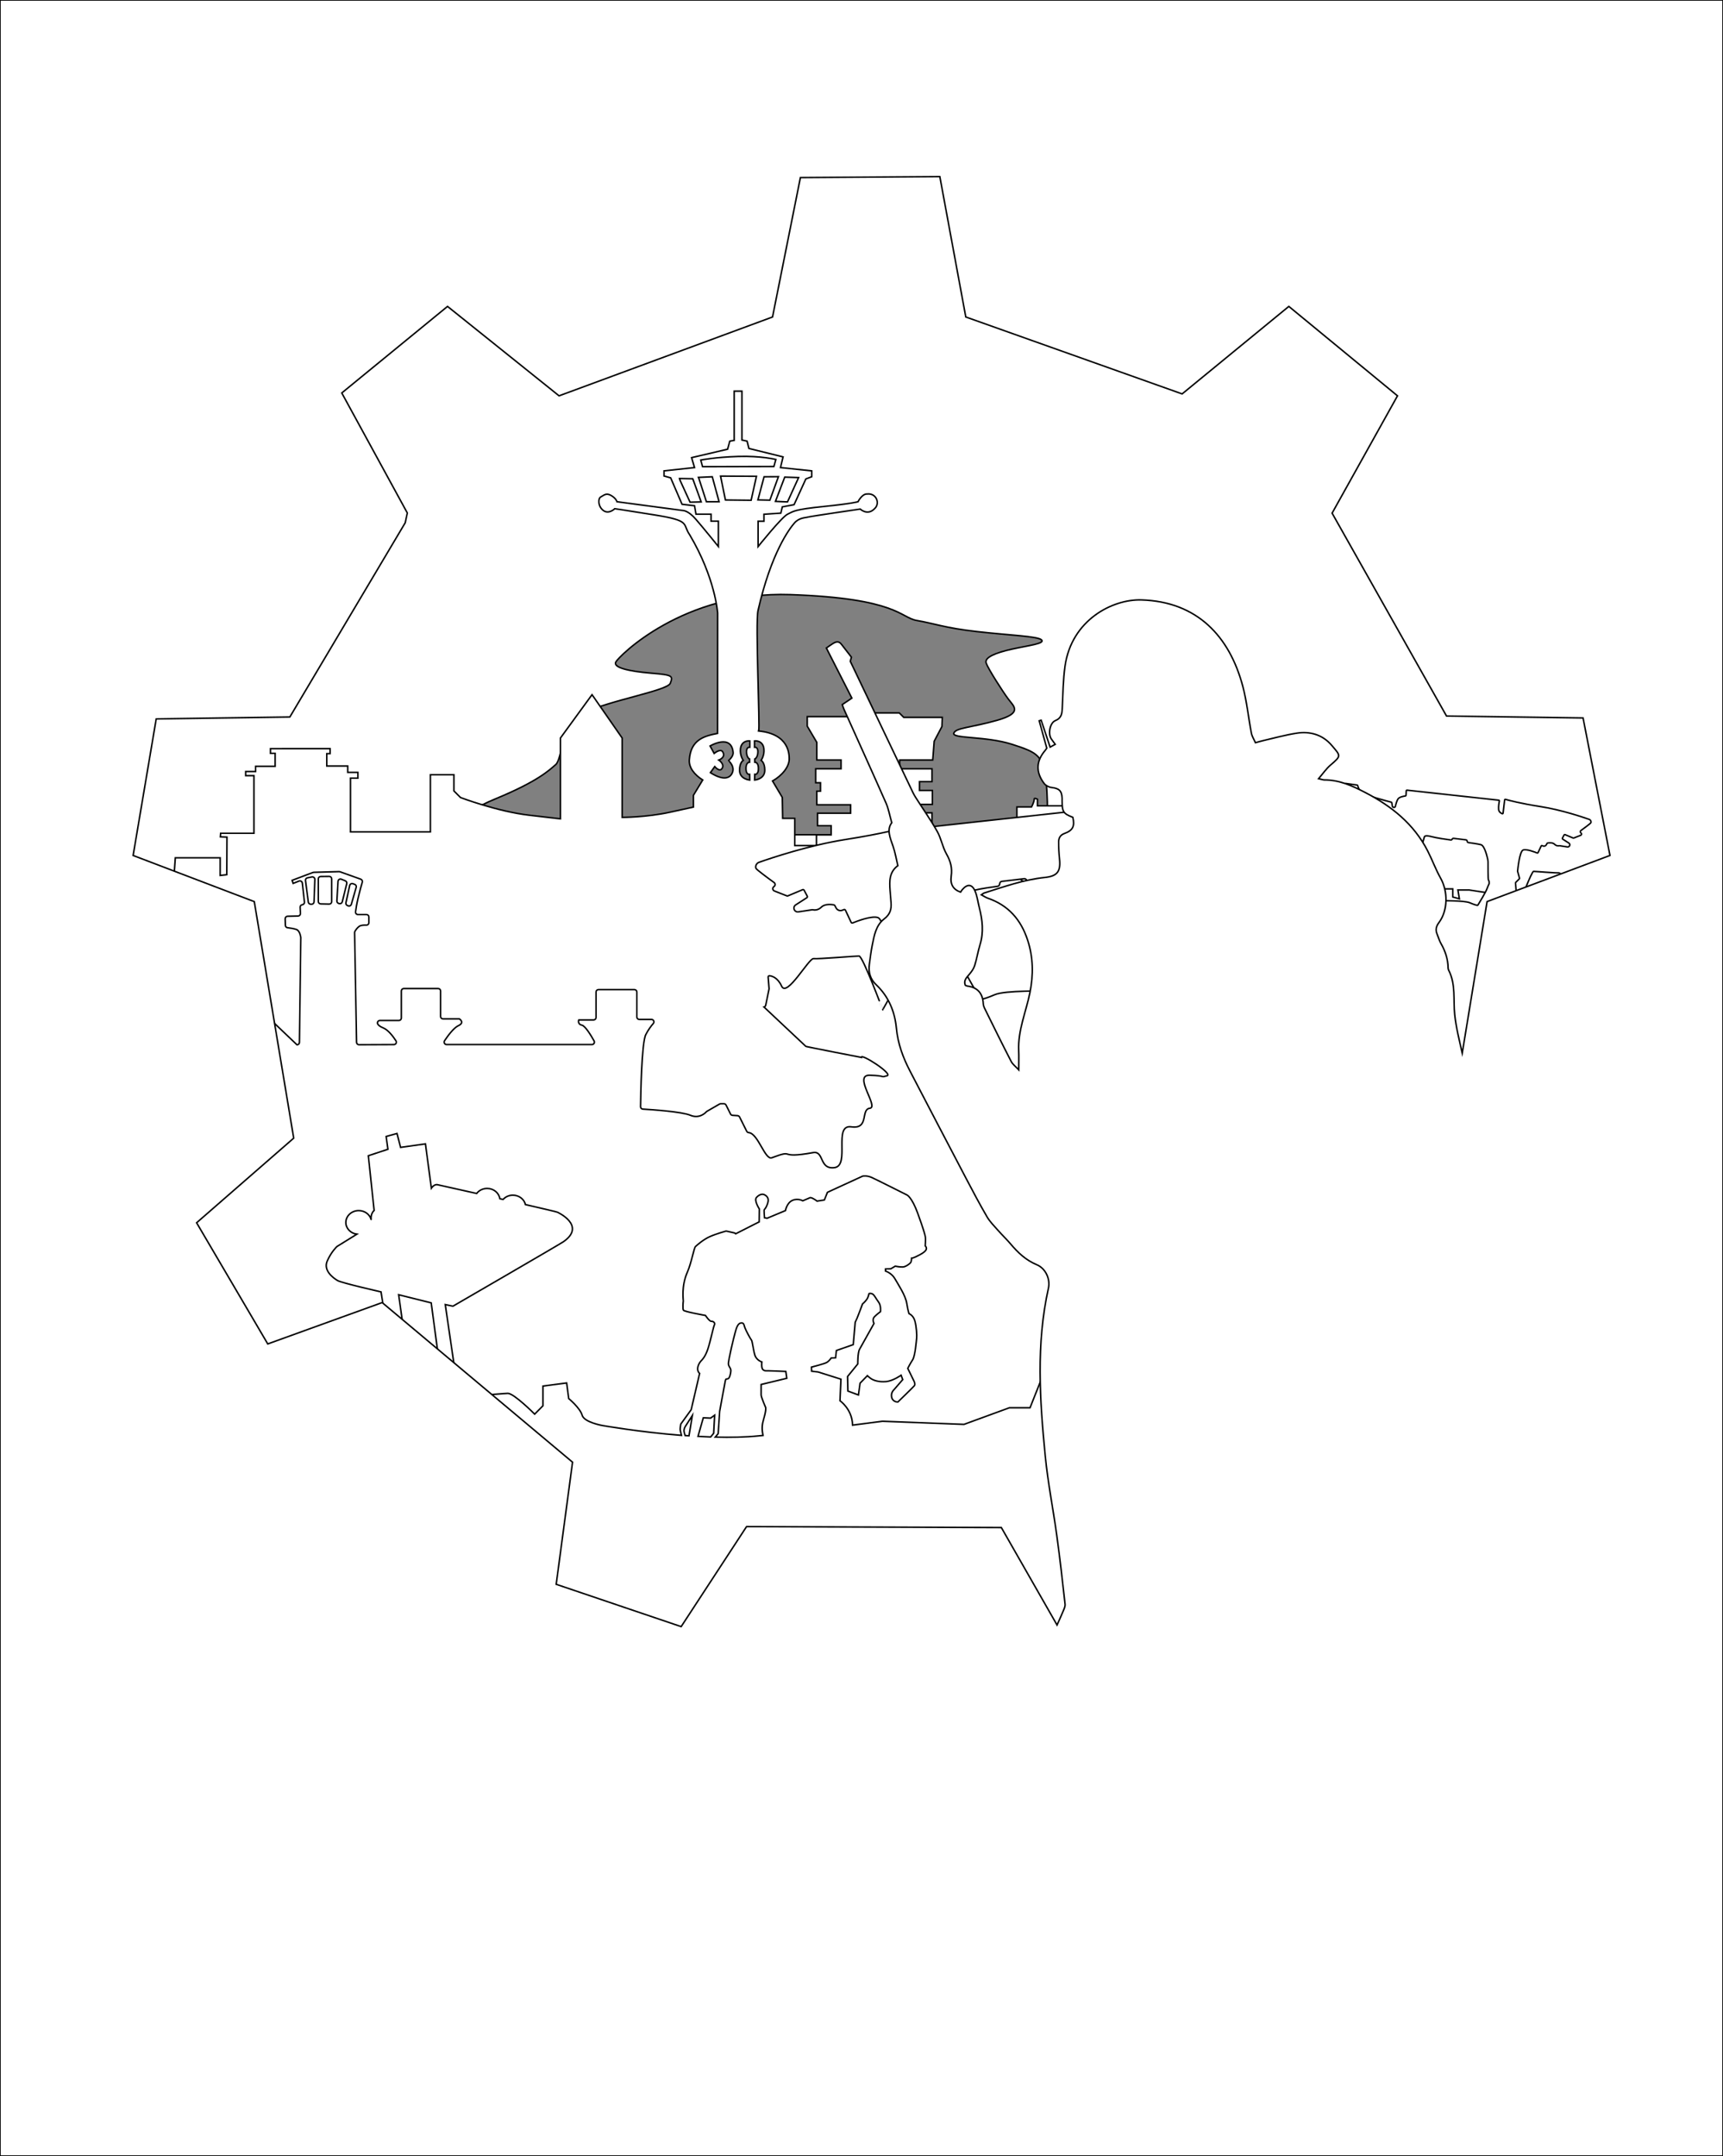 <?xml version="1.0" encoding="utf-8"?>
<!-- Generator: Adobe Adobe Illustrator 24.2.0, SVG Export Plug-In . SVG Version: 6.00 Build 0)  -->
<svg version="1.1" xmlns="http://www.w3.org/2000/svg" xmlns:xlink="http://www.w3.org/1999/xlink" x="0px" y="0px"
	 viewBox="0 0 575.43 720" style="enable-background:new 0 0 575.43 720;" xml:space="preserve">
<rect x="0" y="0" width="575.43" height="720" fill="#808080" stroke="none"/>
<style type="text/css">
	.st0{fill:#FFFFFF;stroke:#000000;stroke-width:0.5;stroke-miterlimit:10;}
</style>
<g id="_x35_">
	<g>
		<g>
			<path class="st0" d="M0,0v720h575.43V0H0z M349.4,278.76H182.51l0.62-3.39c0,0,2.47-2.78-5.86-2.78s-15.73,0-15.73,0
				s-10.18,0,4.01-5.86c14.19-5.86,17.89-9.56,20.05-11.41s1.85-13.26,9.56-17.27c7.71-4.01,27.76-7.4,28.69-9.87
				c0.93-2.47,0.93-2.78-6.48-3.39c-7.4-0.62-12.65-1.85-11.72-3.7c0.93-1.85,22.52-23.75,58.3-22.52
				c35.78,1.23,36.71,7.71,42.26,8.64c5.55,0.93,9.25,2.47,20.05,3.7c10.8,1.23,20.36,1.54,21.59,2.78s-4.32,1.85-9.87,3.08
				c-5.55,1.23-9.25,2.78-8.64,4.63c0.62,1.85,5.55,9.56,7.4,12.03s4.94,4.63-3.7,7.1c-8.64,2.47-13.88,2.47-14.5,4.32
				s10.8,0.93,19.43,3.7c8.64,2.78,10.49,3.7,11.41,12.65C350.32,270.13,349.4,278.76,349.4,278.76z"/>
		</g>
	</g>
</g>
<g id="_x34_">
	<g>
		<g>
			<path class="st0" d="M0,0v720h575.43V0H0z M244.37,258.47c-1.92,3.21-7.12-0.46-7.12-0.46l1.45-2.02c0,0,1.63,2,2.47,0.59
				c0.87-1.46-1.11-2.76-1.11-2.76s2.51-0.91,1.27-2.79c-0.76-1.15-2.82,0.58-2.82,0.58l-1.37-2.5c0,0,7.1-4.2,7.7,2.16
				c0.13,1.4-1.54,2.73-1.54,2.73S245.79,256.1,244.37,258.47z M233.43,159.85l-0.18-0.43l4.63-0.21l2.27,8.34h-4.23L233.43,159.85z
				 M234.17,167.61l-3.71,0.09l-3.37-7.36l-0.15-0.55l4.42,0.09L234.17,167.61z M257.11,167.03l-3.99-0.09l2.06-7.73l4.79-0.03
				L257.11,167.03z M262.08,159.33l4.63,0.15l-3.71,8.13l-4.02-0.18L262.08,159.33z M258.46,155.79l-23.83,0.05l-0.6-2.21
				c0,0,4.88-0.97,12.52-1.2c7.64-0.23,12.56,1.01,12.56,1.01L258.46,155.79z M250.43,249.54c0,0-1.12-0.2-1.12,1.44
				c0,2.06,1.03,2.49,1.03,2.49l0,1.06c0,0-1.1-0.05-1.2,1.77c-0.14,2.56,1.22,2.29,1.22,2.29l0.05,1.9c0,0-3.42-0.24-3.42-3.29
				c0-2.64,1.23-3.28,1.23-3.28s-1.18-1.64-0.93-3.87c0.34-2.96,3.14-2.64,3.14-2.64L250.43,249.54z M242.27,166.97l-1.63-7.98
				l11.99,0.06l-1.78,8.01L242.27,166.97z M252.01,260.49l0.05-1.9c0,0,1.37,0.27,1.22-2.29c-0.1-1.81-1.2-1.77-1.2-1.77l0-1.06
				c0,0,1.03-0.43,1.03-2.49c0-1.64-1.12-1.44-1.12-1.44l-0.01-2.13c0,0,2.81-0.32,3.14,2.64c0.25,2.23-0.93,3.87-0.93,3.87
				s1.23,0.64,1.23,3.28C255.43,260.25,252.01,260.49,252.01,260.49z M364.38,290.16c-0.31,0.25-2.88,3.25-2.88,3.25l-3.93,0.43
				l0.06,2.64l-5.34-0.61l-0.86,1.29l-4.23-0.92l-0.49,2.7c0,0-1.1,0.67-1.72-0.43c-0.61-1.1-0.8-3.37-0.8-3.37h-1.6l-3.07-2.64
				l0.37-1.29c0,0,5.21-8.34,5.52-11.72s0.43-5.21,0.43-5.21l14.48-0.18c0,0,1.23,7.61,2.45,9.82c1.23,2.21,2.02,3.13,2.02,3.13
				S364.69,289.92,364.38,290.16z M547.33,299.45l-31.92,20.97l2.65-19.16l0.12-1.84c0,0-1.72-1.6-3.31-0.61
				c-1.6,0.98-14.23,5.4-14.23,5.4l-1.6-2.58l-2.82-0.86l0.12-2.7l-5.64-0.86h-3.8l0.49,2.94l-2.21-0.61v-2.7h-3.44l-1.6,3.93h-2.45
				l-0.25-2.21c0,0-4.91,0-8.34-0.25c-3.44-0.25-13.37-0.61-13.37-0.61l-2.33-0.98c0,0-0.49,2.45-1.47,2.82
				c-0.98,0.37-2.09-0.49-2.09-0.49l0.61-3.44l-7.48-0.74l-0.25,3.31h-3.56l-0.74-2.09l-7.98-0.61l-0.37,3.31l-5.89,1.35l0.25-2.82
				h-5.28l-0.86,4.29h-10.92v-1.84h-6.26v-4.05l-2.33,0.25l-0.25-4.79l-2.09-0.74c0,0-5.03-4.66-7.98-6.26
				c-2.94-1.6-6.75-1.1-6.75-1.1l-0.74-1.6l-7.12,0.49c0,0,0.12,2.7-0.74,2.7c-0.86,0-4.66,1.6-4.66,1.6l-0.25-2.09
				c0,0-1.23-1.1-2.58-2.33s-2.7-7.48-2.7-7.48h4.54v-5.15h-2.09h-4.17l-0.12-2.21h-0.98v2.09h-13.62v-2.21c0,0-1.23-0.61-1.1,0
				c0.12,0.61-0.86,2.58-0.86,2.58h-4.91v4.54h4.29c0,0,0,0.74-0.74,3.31s-2.82,5.28-2.82,5.28h-29.08v-4.17h-7.61v-2.94h7.61v-4.05
				h-7.61v-2.82h7.73v-4.66h-4.29v-2.94h4.17v-4.29h-10.8v-2.94h11.04l0.49-6.26l2.58-4.91l0.12-3.07h-12.88l-1.47-1.47h-15.95
				l-1.6,1.23H269.6v3.19l3.19,5.4v5.89h8.1v2.94h-8.47v4.66h1.6v2.82h-1.23v4.54h11.29v2.82h-11.04v4.17h4.54v3.07h-4.91v3.56
				h-7.24v-9.08h-4.05l-0.12-6.99l-3.26-5.49c3.13-1.78,5.69-4.77,5.57-7.55c-0.05-1.22,0.09-8.14-10.2-9.15
				c0.49-1.25-1.15-36.12-0.21-40.25c4.42-19.39,10.55-27.36,12.15-29.2c1.6-1.84,3.68-1.72,4.42-1.96
				c0.74-0.25,17.55-2.7,17.55-2.7s2.45,2.33,4.79-0.12c1.96-1.72,0.61-5.28-2.45-4.91c-1.72-0.12-3.07,2.58-3.07,2.58
				s-1.84,0.61-11.53,1.6c-9.69,0.98-10.06,1.6-12.02,2.58c-1.96,0.98-9.82,10.8-9.82,10.8v-8.47h1.96v-2.33l5.64-0.37l0.49-2.09
				l3.93-0.74l3.93-8.59l1.96-0.74v-1.96l-10.43-1.1l0.86-3.56l-11.41-2.82l-0.61-2.45l-1.72-0.37v-16.32h-2.58v16.44l-1.47,0.25
				l-0.74,2.7l-12.02,2.82l0.98,3.31l-10.18,1.1v1.72l2.21,0.61l3.8,8.83l4.17,0.49l0.49,2.82h5.03v2.33h2.45v8.47
				c0,0-5.15-6.38-7.61-9.2c-2.45-2.82-4.17-2.82-4.17-2.82l-22.09-2.94c0,0-0.25-1.1-1.96-2.09c-1.72-0.98-2.45,0-3.44,0.49
				c-0.98,0.49-0.98,3.19,0.86,4.54c1.84,1.35,3.8-0.61,3.8-0.61s1.1,0.12,13.37,2.09s9.08,2.94,11.66,6.63
				c8.59,14.48,9.33,26.14,9.33,26.14l-0.03,40.18c-4.47,0.87-8.97,2.07-9.43,8.85c-0.17,2.59,1.71,4.95,4.48,6.7l-3.11,5.12v3.93
				c0,0,0,0-7.85,1.72c-7.85,1.72-15.95,1.72-15.95,1.72v-26.5l-10.06-14.48l-10.55,14.48v26.99c0,0,0,0-10.55-1.23
				c-10.55-1.23-22.82-5.89-22.82-5.89l-2.21-2.21v-5.4h-7.85v19.08h-26.69v-17.94h2.48v-1.93h-3.4v-2.12h-6.99v-4.14h1.1v-1.66
				H90.33v1.56h1.56v4.33h-6.53v1.75h-3.31v1.38h2.76v19.23H73.68l-0.09,1.2l2.21,0.09l-0.06,12.55l-2.21,0.25v-5.89H58.55
				l-0.49,6.87h-3.68l-0.06,0.4l-35.39-13.46L27.44,230l49.26-0.71l42.53-71.45l0.77-3.61l-24.16-44.15l38.99-31.84l41.11,32.9
				l78.68-29.01l10.28-51.29l51.39-0.35l9.57,51.64l79.75,28.3l39.34-32.19l40.05,32.9l-24.1,43.15l42.18,74.64l50.33,0.71
				l9.92,50.58L547.33,299.45z"/>
		</g>
	</g>
</g>
<g id="_x33_">
	<g>
		<path class="st0" d="M0,0l0,720h575.43V0H0z M104.88,301.18c-0.02,0.45-0.39,0.8-0.84,0.78l-0.29-0.01
			c-0.4-0.01-0.73-0.31-0.79-0.71l-0.93-7.2c-0.06-0.43,0.23-0.82,0.65-0.9l1.5-0.29c0.51-0.1,0.99,0.31,0.97,0.83L104.88,301.18z
			 M110.77,301.1c0,0.46-0.38,0.82-0.83,0.81l-2.84-0.06c-0.44-0.01-0.8-0.37-0.8-0.81v-7.53c0-0.45,0.36-0.81,0.81-0.81l2.84-0.03
			c0.45,0,0.82,0.36,0.82,0.81V301.1z M113.34,301.75l-0.2-0.05c-0.39-0.09-0.65-0.45-0.63-0.84l0.38-6.54
			c0.03-0.56,0.6-0.92,1.12-0.71l1.3,0.53c0.38,0.15,0.58,0.56,0.49,0.95l-1.49,6.06C114.21,301.58,113.78,301.85,113.34,301.75z
			 M116.24,302.49l-0.23-0.1c-0.36-0.15-0.56-0.54-0.48-0.92l1.26-5.77c0.1-0.48,0.61-0.76,1.07-0.59l0.59,0.21
			c0.41,0.14,0.63,0.58,0.51,0.99l-1.62,5.66C117.21,302.44,116.69,302.69,116.24,302.49z M362.53,328.81
			c-0.26,1.04-5.96,1.3-10.1,1.81c-4.14,0.52-16.58,0-20.2,1.55c-2.65,1.14-3.92,1.44-4.41,1.52c-0.15,0.03-0.3-0.04-0.38-0.18
			c-0.75-1.23-4.62-7.59-5.38-9.64c-0.71-1.9-1.18-2.8-1.32-3.04c-0.03-0.05-0.04-0.1-0.05-0.16c-0.02-0.37-0.07-1.82,0.33-2.05
			c0.45-0.26,0.26-9.97,0.32-11.2c0.06-1.23,0.58-2.98,0.58-2.98s1.49-6.61,3.69-7.19c1.77-0.47,5.97-1.06,7.55-1.28
			c0.36-0.05,0.65-0.34,0.69-0.7l0.03-0.24c0.05-0.37,0.34-0.66,0.71-0.7l7.43-0.89c0.33-0.04,0.66,0.13,0.82,0.43l0.06,0.11
			c0.16,0.3,0.49,0.47,0.82,0.43c1.96-0.26,8.54-1.18,11.55-2c3.56-0.97,4.21-0.32,4.34,0.26c0.13,0.58,1.1,4.02,1.36,4.86
			C361.23,298.37,362.79,327.77,362.53,328.81z M497.33,295.1c0,0.03-0.01,0.06-0.03,0.09c-0.08,0.13-0.34,0.63-0.73,1.69
			c-0.42,1.14-2.57,4.68-2.99,5.36c-0.05,0.07-0.13,0.11-0.21,0.1c-0.27-0.05-0.98-0.22-2.45-0.85c-2.02-0.86-8.93-0.58-11.24-0.86
			c-2.3-0.29-5.47-0.43-5.62-1.01c-0.14-0.58,0.72-16.93,0.86-17.39c0.14-0.47,0.68-2.38,0.76-2.7c0.07-0.32,0.43-0.68,2.41-0.14
			c1.68,0.46,5.34,0.97,6.42,1.11c0.19,0.03,0.37-0.07,0.46-0.24l0.03-0.06c0.09-0.17,0.27-0.26,0.45-0.24l4.13,0.5
			c0.21,0.02,0.37,0.19,0.4,0.39l0.02,0.13c0.03,0.2,0.18,0.36,0.39,0.39c0.88,0.12,3.21,0.45,4.2,0.71c1.22,0.32,2.05,4,2.05,4
			s0.29,0.97,0.32,1.66c0.04,0.68-0.07,6.09,0.18,6.23C497.37,294.09,497.34,294.89,497.33,295.1z M530.7,309.73l-0.87-9.28
			c-0.16-0.05-0.29-0.18-0.32-0.34l-0.62-3c0-0.02,0-0.04,0-0.06l0.17-2.15c0.01-0.14-0.1-0.26-0.24-0.24
			c-0.49,0.05-1.54,0.34-2.26,1.94c-0.97,2.14-5.04-5.22-5.92-5.12c-0.88,0.1-7.78-0.49-8.46-0.49c-0.68,0-4.39,9.99-4.39,9.98
			c0,0,0,0,0,0l-1.34-2.39c-0.01-0.03-0.02-0.06-0.03-0.09l-0.28-3.64c-0.01-0.07,0.02-0.13,0.07-0.18l1.2-1.19
			c0.06-0.06,0.08-0.14,0.06-0.22l-0.63-2.26c0-0.03-0.01-0.05-0.01-0.08c0.05-0.53,0.64-6.6,1.84-7.06
			c1.09-0.42,3.93,0.68,4.7,0.99c0.11,0.05,0.23-0.01,0.29-0.11l1.05-2.24c0.05-0.11,0.17-0.16,0.28-0.11l0.32,0.12
			c0.43,0.17,0.92-0.01,1.13-0.42l0.25-0.46c0.03-0.06,0.09-0.1,0.15-0.11c0.37-0.07,1.67-0.25,2.33,0.41
			c0.67,0.67,1.42,0.55,1.61,0.5c0.03-0.01,0.07-0.01,0.1,0l2.58,0.39c0.33,0.05,0.65-0.14,0.77-0.46c0.11-0.31,0-0.65-0.28-0.83
			l-2.08-1.33c-0.1-0.06-0.13-0.19-0.08-0.3l0.58-1.09c0.05-0.1,0.18-0.15,0.29-0.1l2.74,1.15c0.05,0.02,0.11,0.02,0.17,0l2.33-0.92
			c0.34-0.13,0.39-0.59,0.09-0.79l-0.04-0.03c-0.26-0.18-0.26-0.55-0.01-0.74c1.04-0.76,3.3-2.42,3.37-2.64c0,0,0-0.01,0-0.01
			c0.15-0.46-0.12-0.95-0.58-1.11c-2.18-0.77-9.32-3.18-16.05-4.23c-6.91-1.08-10.9-2.16-11.9-2.45c-0.13-0.04-0.27,0.05-0.28,0.19
			l-0.52,4.42c-0.02,0.15-0.17,0.24-0.3,0.18c-0.4-0.16-1.12-0.57-1.19-1.47c-0.08-0.98,0.14-2.26,0.24-2.78
			c0.03-0.13-0.07-0.25-0.2-0.26l-30.63-3.35c-0.13-0.01-0.24,0.08-0.25,0.21l-0.08,1.52c-0.01,0.1-0.08,0.19-0.19,0.2
			c-0.51,0.07-1.97,0.31-2.45,0.95c-0.44,0.59-0.77,1.9-0.91,2.51c-0.04,0.19-0.2,0.33-0.39,0.35l-0.12,0.01
			c-0.24,0.03-0.46-0.14-0.5-0.38l-0.2-1.18c-0.01-0.09-0.08-0.16-0.17-0.18c-1.16-0.3-9.17-2.38-10.07-3.37
			c-0.77-0.85-1.05-1.81-1.14-2.18c-0.02-0.09-0.1-0.16-0.19-0.17l-3.77-0.53c-0.13-0.02-0.26,0.09-0.26,0.22l-0.09,11.31
			c0,0.11,0.08,0.21,0.19,0.22l0.86,0.12c0.19,0.03,0.34,0.17,0.38,0.35l0.01,0.03c0.04,0.19,0.2,0.34,0.4,0.35l2.73,0.25
			c0.34,0.03,0.66-0.19,0.74-0.52l0.01-0.02c0.09-0.35,0.44-0.58,0.8-0.51c1.61,0.28,5.76,1,6.42,1c0.83,0,1.91,0,2.27,0.58
			c0.36,0.58,1.01,0.72,1.15,2.63c0.14,1.91,0.36,8.23,0.36,8.25c0,0,0,0,0,0l-0.67,9.39c-0.01,0.11-0.1,0.2-0.21,0.21l-5.32,0.43
			c-0.01,0-0.03,0-0.04,0l-5.03-0.48c-0.02,0-0.03,0-0.05,0c-0.14,0.02-22.35,17.14-41.96,32l-12.47,0.31
			c-3.64-0.01-8.05-0.49-8.51-0.54c-0.03,0-0.05,0-0.08,0l-9.05,0.87c-0.02,0-0.05,0-0.07,0l-9.56-0.78
			c-0.2-0.02-0.36-0.18-0.37-0.37l-1.21-16.88c0,0,0,0,0,0c0-0.03,0.39-11.4,0.65-14.83c0.26-3.43,1.42-3.69,2.07-4.73
			c0.65-1.04,2.59-1.04,4.08-1.04c1.2,0,8.66-1.3,11.55-1.81c0.65-0.11,1.27,0.29,1.44,0.92l0.01,0.04c0.16,0.6,0.72,0.99,1.34,0.94
			l4.91-0.45c0.35-0.03,0.64-0.29,0.72-0.63l0.01-0.06c0.07-0.33,0.34-0.58,0.68-0.63l1.54-0.22c0.2-0.03,0.35-0.2,0.35-0.4
			l-0.17-20.34c0-0.24-0.22-0.43-0.46-0.4l-6.78,0.95c-0.17,0.02-0.3,0.15-0.34,0.31c-0.15,0.66-0.66,2.4-2.04,3.92
			c-1.62,1.78-16.01,5.52-18.11,6.06c-0.16,0.04-0.27,0.17-0.3,0.33l-0.35,2.13c-0.07,0.43-0.46,0.72-0.89,0.68l-0.22-0.02
			c-0.35-0.04-0.63-0.29-0.7-0.63c-0.24-1.08-0.84-3.45-1.63-4.51c-0.86-1.15-3.49-1.59-4.4-1.71c-0.19-0.02-0.32-0.18-0.33-0.37
			l-0.14-2.74c-0.01-0.23-0.22-0.41-0.45-0.38l-55.08,6.02c-0.24,0.03-0.4,0.24-0.35,0.47c0.18,0.94,0.57,3.23,0.44,5
			c-0.12,1.62-1.41,2.36-2.13,2.64c-0.25,0.1-0.52-0.07-0.55-0.33l-0.94-7.95c-0.03-0.25-0.27-0.41-0.51-0.34
			c-1.81,0.52-8.98,2.47-21.4,4.41c-12.11,1.9-24.95,6.23-28.87,7.61c-0.81,0.29-1.3,1.17-1.04,1.99c0,0.01,0,0.01,0.01,0.02
			c0.13,0.4,4.19,3.39,6.07,4.75c0.45,0.33,0.44,1.01-0.02,1.33l-0.07,0.05c-0.54,0.37-0.44,1.19,0.17,1.43l4.2,1.65
			c0.1,0.04,0.21,0.04,0.3,0l4.93-2.07c0.19-0.08,0.42,0,0.51,0.18l1.05,1.97c0.1,0.19,0.04,0.42-0.14,0.53l-3.73,2.4
			c-0.5,0.32-0.71,0.94-0.5,1.5c0.21,0.57,0.78,0.91,1.38,0.82l4.65-0.7c0.06-0.01,0.12-0.01,0.18,0.01
			c0.34,0.08,1.68,0.31,2.89-0.9c1.19-1.19,3.51-0.86,4.18-0.74c0.12,0.02,0.22,0.1,0.28,0.21l0.45,0.83
			c0.39,0.73,1.27,1.05,2.04,0.76l0.57-0.22c0.2-0.08,0.42,0.01,0.51,0.21l1.89,4.03c0.09,0.19,0.31,0.29,0.51,0.21
			c1.38-0.56,6.49-2.53,8.45-1.78c2.17,0.84,3.23,11.74,3.32,12.7c-0.01,0.05-0.01,0.09-0.01,0.14l-1.14,4.07
			c-0.04,0.14,0,0.29,0.1,0.4l2.15,2.15c0.08,0.08,0.13,0.2,0.12,0.32l-0.5,6.54c-0.02,0.06-0.03,0.11-0.05,0.17l-2.4,4.29
			c0,0,0,0,0,0c0,0.01-6.67-17.95-7.9-17.95c-1.22,0-13.64,1.05-15.21,0.87c-1.57-0.17-8.89,13.06-10.64,9.21
			c-1.31-2.88-3.2-3.41-4.07-3.49c-0.25-0.02-0.46,0.19-0.44,0.44l0.31,3.87c0,0.04,0,0.08-0.01,0.11l-1.11,5.4
			c-0.06,0.3-0.28,0.54-0.58,0.62l13.97,13.13c-0.24,0.07,18.56,3.7,18.56,3.7c-0.35-1.55,10.69,5.52,8.58,6.12
			c-2.45,0.7,0,0-5.77-0.17c-5.77-0.17,3.15,10.68,0,11.03c-3.15,0.35-0.08,7.08-6.2,6.2c-6.12-0.87-0.32,12.92-5.57,13.62
			c-5.25,0.7-3.39-5.7-7.18-5.01c-12.32,2.24-5.51-1.38-13.78,1.72c-2.28,0.85-4.58-8.17-7.72-8.4c-0.28-0.02-0.53-0.19-0.66-0.45
			l-2.38-4.76c-0.13-0.26-0.39-0.43-0.67-0.45l-1.69-0.11c-0.29-0.02-0.55-0.19-0.67-0.45l-1.49-2.98
			c-0.14-0.28-0.42-0.45-0.73-0.45h-1.03c-0.14,0-0.28,0.04-0.41,0.11l-4.25,2.45c-0.07,0.04-0.13,0.09-0.18,0.15
			c-0.4,0.45-2.39,2.38-5.34,1.14c-2.84-1.2-13-1.88-15.86-2.05c-0.42-0.03-0.75-0.38-0.75-0.8c0.05-3.86,0.34-21.28,1.74-24.07
			c0.79-1.57,1.75-2.84,2.51-3.72c0.46-0.53,0.1-1.36-0.61-1.36h-4.07c-0.45,0-0.81-0.36-0.81-0.81v-8.34
			c0-0.45-0.36-0.81-0.81-0.81h-12.01c-0.45,0-0.81,0.36-0.81,0.81v8.51c0,0.45-0.36,0.81-0.81,0.81h-4.96c0,0-0.52,1.4,1.05,1.75
			c1.13,0.25,3.06,3.46,4.07,5.26c0.3,0.54-0.09,1.21-0.71,1.21h-48.55c-0.65,0-1.04-0.72-0.68-1.27c1.08-1.62,3.05-4.31,4.61-5.03
			c2.27-1.05,0.35-2.27,0.35-2.27h-5.48c-0.45,0-0.81-0.36-0.81-0.81v-8.51c0-0.45-0.36-0.81-0.81-0.81h-11.48
			c-0.45,0-0.81,0.36-0.81,0.81v9.04c0,0.45-0.36,0.81-0.81,0.81h-6.35c-0.66,0-1.06,0.75-0.67,1.28c0.27,0.38,0.79,0.8,1.71,1.17
			c1.74,0.69,3.4,2.92,4.32,4.35c0.35,0.54-0.04,1.25-0.68,1.25l-11.66,0.05c-0.45,0-0.81-0.35-0.82-0.8l-0.65-36.63
			c0-0.15,0.04-0.3,0.11-0.43c0.21-0.37,0.71-1.14,1.4-1.65c0.57-0.43,1.65-0.46,2.41-0.43c0.46,0.02,0.85-0.35,0.85-0.81v-1.91
			c0-0.45-0.36-0.81-0.81-0.81h-2.83c-0.49,0-0.87-0.42-0.81-0.91c0.11-0.9,0.35-2.46,0.84-4.57c0.55-2.38,1.11-4.33,1.41-5.33
			c0.12-0.41-0.1-0.85-0.51-1l-6.93-2.48c-0.09-0.03-0.2-0.05-0.3-0.05l-8.45,0.23c-0.09,0-0.18,0.02-0.27,0.05l-6.98,2.63
			c0,0,0.13,0.41,0.34,1.03l1.96-0.78c0.5-0.2,1.05,0.13,1.11,0.67l0.71,6.33c0.05,0.45-0.27,0.85-0.72,0.9
			c-0.44,0.05-0.76,0.44-0.72,0.88c0.06,0.78,0.09,1.52,0.1,2.06c0.01,0.45-0.35,0.82-0.8,0.83l-3.5,0.08
			c-0.45,0.01-0.81,0.39-0.8,0.84l0.07,2.2c0.01,0.4,0.31,0.73,0.71,0.78c0.84,0.1,2.26,0.31,3.04,0.62c1.17,0.47,1.4,2.68,1.4,2.68
			L100,348.11c-0.01,0.44-0.37,0.8-0.81,0.8L78.82,329.5l-4.82-29.14l-42.71-16.4l8.13-48.53l47.11-0.68l40.67-69.04l0.73-3.48
			l-23.11-42.65l37.28-30.76l39.32,31.78l75.25-28.02l9.83-49.56l49.15-0.34l9.15,49.9l76.26,27.34l37.62-31.1l38.3,31.78
			l-23.05,41.7l40.34,72.11l48.13,0.68l9.49,48.87L530.7,309.73z"/>
	</g>
</g>
<g id="_x32_">
	<path class="st0" d="M0-0.13l0,720h575.43v-720H0z M138.13,467.85l-4.99-35.48l10.87,2.71l4.27,31.91
		C145,467.26,141.56,467.56,138.13,467.85z M230.1,479.48c-0.44-0.03-0.87-0.06-1.31-0.1c-0.21-0.73-0.37-1.33-0.37-1.57
		c0-0.76,0.43-1.42,0.43-1.42l2.38-3.71L230.1,479.48z M238.34,478.64l-1,1.22c-1.41-0.05-2.82-0.11-4.23-0.19l1.77-6.21l2.44,0.11
		l1.35-0.98L238.34,478.64z M255.72,470.07c0,0,0.22,0.76-0.65,3.71c-0.58,1.96-0.72,3.29-0.24,5.57c-0.49,0.05-0.97,0.1-1.46,0.15
		c-4.47,0.45-9.44,0.54-14.49,0.41l0.97-1.16l0.49-7.42c0,0,1.73-9.49,1.9-10.25c0.16-0.76,0.32-0.49,0.87-0.65
		c0.54-0.16,0.92-1.64,0.97-2.62c0.05-0.98-0.65-1.25-0.81-2.24c-0.16-0.98,1.95-9.6,2.22-10.47c0.27-0.87,0.7-3.05,1.84-3.27
		c1.14-0.22,1.03,0.44,1.46,1.58c0.43,1.15,1.84,3.71,2.17,4.09c0.32,0.38,0.6,3.27,1.14,5.02c0.54,1.75,2.33,2.29,2.33,2.29
		s-0.22,1.96,0.32,2.51c0.54,0.55,1.08,0.44,1.84,0.44c0.76,0,5.85,0.22,5.85,0.22l0.32,2.29l-8.56,2.07c0,0,0,2.73,0,3.49
		C254.2,466.58,255.72,470.07,255.72,470.07z M505.21,368.83c0.78-1.09-23.88,30.05-23.89,29.71l-35.14-7.13l-56.71,89.12
		l-28.25-22.91l-11.71-1.39l-5.51,13.88h-6.89l-15.16,5.55l-27.22-1.04c0,0-3.9,0.52-10,1.29c-0.1-5.34-4.2-8.14-4.2-8.14l0.32-7.2
		l-7.58-2.4l-2.22-0.27l-0.05-1.36c0,0,4.33-1.09,5.14-1.58c0.81-0.49,1.46-1.47,1.46-1.47l1.46-0.05l0.27-2.45l5.63-1.96l0.65-7.47
		c0,0,0.32-0.71,0.65-1.42c0.32-0.71,1.79-4.69,1.79-4.69s0.92-0.76,1.46-1.58c0.54-0.82,0.7-1.85,0.7-1.85s0.22-0.22,0.97,0
		c0.76,0.22,1.3,1.58,2.22,2.78c0.92,1.2,0.65,3.22,0.65,3.22s-1.08,0.76-2,1.69c-0.92,0.93-0.16,2.24-0.16,2.24
		s-4.17,7.47-4.82,8.62c-0.65,1.15-0.6,4.91-0.6,4.91l-3.41,4.2l0.11,4.85l3.52,1.31l0.54-3.93l2.44-2.51c0,0,0.22,0.27,1.14,0.93
		c0.92,0.65,2.71,1.25,5.09,1.04c2.38-0.22,5.04-2.13,5.04-2.13l0.54,1.47l-2.98,3.44c0,0-1.08,0.93-0.7,2.51
		c0.38,1.58,2.06,1.53,2.06,1.53s5.14-4.96,5.52-5.45c0.38-0.49-0.11-1.47-0.11-1.47l-2.11-4.31c0,0,0.76-1.53,1.62-2.84
		c0.87-1.31,1.25-6.38,1.35-7.25c0.11-0.87-0.05-3.87-0.6-5.78c-0.54-1.91-1.95-2.4-1.95-2.4s-0.32-0.82-0.76-3.49
		c-0.43-2.67-2.87-6.27-3.95-8.18c-1.08-1.91-3.14-2.56-3.14-2.56v-0.71l1.79-0.05l1.46-0.87c0,0,1.57,0.33,2.55,0.27
		c0.97-0.05,2.33-1.09,2.6-1.47c0.27-0.38,0.32-1.47,0.32-1.47s0.43,0.11,2.76-1.15c2.33-1.25,2.17-1.91,2.17-2.24
		s-0.38-0.71-0.38-0.71s0.16-2.29,0.05-2.95c-0.11-0.65-0.54-2.4-2.55-7.91c-2-5.51-3.63-6.16-3.63-6.16s-9.86-4.96-11.64-5.78
		c-1.79-0.82-3.14-0.49-3.14-0.49l-11.75,5.4l-1.03,2.56l-2.44,0.38c0,0-0.6-0.49-1.46-0.93c-0.87-0.44-1.14-0.11-1.14-0.11
		l-2.17,0.93c0,0-1.68-0.98-3.52-0.11c-1.84,0.87-2.27,3.38-2.27,3.38l-6.12,2.56l-0.87-0.16c0,0-0.27-2.67-0.05-2.78
		c0.22-0.11,0.92-1.09,1.25-2.62c0.32-1.53-0.97-2.24-1.52-2.4c-0.54-0.16-1.52,0.05-2.38,1.04c-0.87,0.98,0.97,3.82,0.97,3.82
		l-0.05,4.31l-7.85,3.98l-0.32-0.27l-2.87-0.65c0,0-3.19,0.87-5.42,1.85c-2.22,0.98-4.33,2.89-4.82,3.33
		c-0.49,0.44-1.37,5.53-2.71,8.56c-2.11,4.8-1.3,9.44-1.35,9.65c-0.05,0.22-0.27,2.56,0.05,3.05c0.32,0.49,7.36,1.75,7.36,1.75
		s1.3,2.02,2,1.96c0.7-0.05,1.3,0.6,0.97,1.2c-0.32,0.6-1.3,5.35-2.17,8.02c-0.87,2.67-2.06,3.76-2.06,3.76s-0.97,0.87-1.3,2.29
		c-0.32,1.42,0.6,2.13,0.6,2.13l-2.82,12.11l-3.47,4.8c0,0-0.22,1.2-0.22,1.8c0,0.18,0.19,0.97,0.45,1.97
		c-14.15-1.12-26.29-3.27-26.29-3.27s-6.2-1.04-6.89-3.47c-0.69-2.43-4.48-5.55-4.48-5.55l-0.69-5.21l-7.92,1.04v6.59l-2.76,2.78
		c0,0-6.89-6.94-8.96-6.94c-0.67,0-7.48,0.55-16.36,1.3l-4.54-30.95l2.57,0.54c0,0,35.66-20.66,36.89-21.52
		c7.8-5.42-2.01-9.87-2.01-9.87c-0.13-0.09-4.68-1.16-10.67-2.54c-0.41-1.79-2.14-3.14-4.2-3.14c-1.32,0-2.49,0.56-3.27,1.43
		c-0.36-0.08-0.72-0.16-1.08-0.25c-0.29-1.94-2.06-3.43-4.24-3.43c-1.45,0-2.72,0.66-3.5,1.68c-7.01-1.59-12.74-2.87-13.15-2.94
		c-1.09-0.18-1.98,1.17-1.98,1.17l-1.98-14.79l-8.3,1.17l-1.19-4.64l-3.63,0.99l0.59,4.28l-6.54,2.16l1.94,18.27
		c-1.39,1.3-0.95,3.21-1,3.04c-0.47-1.72-2.14-2.99-4.15-2.99c-2.37,0-4.3,1.78-4.3,3.97c0,2,1.61,3.64,3.69,3.91l-6.66,4.12
		c0,0-1.88,1.71-3.26,4.87c-1.38,3.16,2.07,5.68,3.46,6.49c1.38,0.81,14.52,3.79,14.52,3.79l5.86,36.9
		c-13.49,1.15-25.55,2.2-25.55,2.2l-6.55-0.35L82,457.75l-24.7-42.71l33.71-29.83l-13.69-83.39l-42.06-16.27l8.01-48.14l46.4-0.68
		l40.05-68.48l0.72-3.46l-22.75-42.31l36.72-30.51l38.72,31.53l74.1-27.8l9.68-49.15l48.4-0.34l9.01,49.49l75.1,27.12l37.05-30.85
		l37.72,31.53l-22.7,41.36l39.72,71.53l47.4,0.68l9.35,48.48l-42.72,16.27l-8.54,52.88C497.66,355.32,503.02,365.92,505.21,368.83z"
		/>
</g>
<g id="_x31_">
	<g>
		<g>
			<path class="st0" d="M0,0v720h575.43V0H0z M496.64,301.08l-8.3,50.61c-0.96-4.27-2.05-8.53-2.51-12.85
				c-0.53-4.99,0.42-10.15-2.04-14.89c-0.11-0.22-0.16-0.49-0.17-0.74c-0.05-2.92-0.92-5.58-2.37-8.1c-0.56-0.98-0.86-2.11-1.3-3.16
				c-0.6-1.42-0.34-2.59,0.61-3.86c3.02-4.05,3.06-10.38,0.55-14.85c-1.64-2.91-2.78-6.1-4.31-9.08c-4.61-9-12.04-14.95-20.87-19.52
				c-4.33-2.24-8.65-4.21-13.64-4.19c-0.42,0-0.84-0.18-1.92-0.42c1.48-1.72,2.56-3.33,3.98-4.54c3.69-3.14,3.4-3.05,0.45-6.53
				c-3.08-3.63-7.25-4.83-11.83-4.11c-3.8,0.6-7.54,1.65-11.3,2.52c-0.67,0.15-1.33,0.36-2.39,0.65c-0.48-1.1-1.15-2.11-1.36-3.21
				c-1-5.22-1.51-10.57-2.88-15.68c-4.42-16.56-15.16-28.24-33.86-28.79c-9.69-0.29-23.3,6.73-25.49,22.07
				c-0.66,4.62-0.69,9.33-0.92,14c-0.09,1.86-0.23,3.39-2.35,4.25c-1.79,0.73-2.45,4.41-1.35,6.05c0.38,0.57,0.81,1.11,1.35,1.85
				c-0.56,0.31-1,0.55-1.71,0.94c-1.05-3.16-2.03-6.08-3-9c-0.22,0.07-0.43,0.13-0.65,0.2c0.85,3.05,1.69,6.1,2.53,9.13
				c-0.19,0.28-0.3,0.5-0.47,0.69c-3.1,3.59-3.29,7.31-0.4,11.12c0.52,0.69,1.59,1.24,2.46,1.34c2.49,0.28,3.4,1.05,3.53,3.52
				c0.02,0.32,0,0.63,0,0.95c0.02,3.69,0.39,4.25,3.59,5.49c0.69,2.99,0.01,4.37-2.82,5.4c-1.35,0.49-1.91,1.48-1.92,2.76
				c-0.01,1.89,0.08,3.8,0.28,5.68c0.46,4.2-0.69,5.8-4.83,6.23c-7.06,0.73-13.69,3.11-20.39,5.22c-0.22,0.07-0.4,0.26-0.87,0.58
				c0.84,0.45,1.44,0.89,2.11,1.12c6.87,2.36,11.08,7.13,13.33,13.99c1.91,5.84,1.96,11.64,0.77,17.57
				c-1.29,6.43-4.04,12.58-3.74,19.32c0.09,2.01,0.01,4.03,0.01,6.45c-0.95-1.03-2-1.79-2.54-2.82c-3.01-5.84-5.91-11.74-8.82-17.64
				c-0.25-0.5-0.46-1.08-0.49-1.63c-0.17-3.51-1.95-5.48-5.44-5.91c-0.18-0.02-0.34-0.15-0.57-0.26c-0.6-1.59,0.42-2.54,1.33-3.61
				c0.74-0.87,1.47-1.87,1.81-2.94c0.72-2.29,1.08-4.69,1.79-6.99c1.28-4.17,0.82-8.26-0.24-12.36c-0.47-1.83-0.68-3.77-1.4-5.49
				c-1.01-2.41-2.59-2.51-4.29-0.52c-0.24,0.29-0.42,0.63-0.56,0.83c-2.43-0.85-3.54-2.57-3.13-5.39c0.4-2.74-0.25-5-1.6-7.38
				c-1.32-2.34-1.76-5.18-3.09-7.53c-2.23-3.94-4.86-7.65-7.29-11.49c-0.57-0.9-1.01-1.9-1.48-2.87
				c-6.74-14.11-13.48-28.23-20.25-42.43c0.13-0.48,0.27-1.01,0.37-1.38c-1.18-1.52-2.27-2.9-3.33-4.3
				c-0.95-1.26-1.97-0.8-2.99-0.15c-0.69,0.44-1.36,0.93-2.04,1.4c3,5.9,5.75,11.28,8.52,16.73c-1.18,0.79-2.14,1.44-3.21,2.16
				c0.24,0.66,0.4,1.19,0.63,1.7c4.67,10.4,9.39,20.77,13.99,31.2c0.83,1.88,1.18,3.98,1.91,6.55c-1.79,2.33-0.51,5.13,0.48,8.01
				c0.69,2.02,1.03,4.16,1.55,6.33c-2.94,2.18-2.81,5.24-2.59,8.32c0.1,1.33,0.22,2.65,0.32,3.98c0.17,2.23-0.26,3.94-2.32,5.51
				c-2.73,2.08-3.32,5.57-3.97,8.81c-0.42,2.11-0.67,4.25-0.96,6.38c-0.35,2.61,0.33,4.92,2.27,6.75c4.17,3.93,6.24,9.01,6.76,14.47
				c0.49,5.21,2.2,9.84,4.55,14.36c6.22,11.96,12.46,23.91,18.73,35.85c2.27,4.32,4.54,8.63,7,12.84c0.98,1.67,2.41,3.09,3.71,4.56
				c1.34,1.52,2.82,2.92,4.13,4.46c2.47,2.93,5.13,5.46,8.79,6.98c2.92,1.21,4.56,4.78,3.87,7.85c-4.15,18.59-2.89,37.31-1.06,55.99
				c0.87,8.87,2.63,17.65,3.85,26.5c1.05,7.65,1.92,15.33,2.77,23.01c0.09,0.84-0.42,1.79-0.77,2.64c-0.61,1.45-1.26,2.89-1.91,4.32
				l-18.6-32.55l-85.09-0.32l-21.84,33.4l-41.74-14.13l5.46-40.78l-63.58-53.3l-38.21,13.81l-23.76-40.46l32.43-28.26l-13.17-78.99
				l-40.46-15.41l7.71-45.6l44.63-0.64l38.53-64.86l0.7-3.27l-21.89-40.08l35.32-28.9l37.25,29.86l71.29-26.33l9.31-46.56
				l46.56-0.32l8.67,46.88l72.25,25.69l35.64-29.22l36.29,29.86l-21.84,39.18l38.21,67.75l45.6,0.64l8.99,45.92L496.64,301.08z"/>
		</g>
	</g>
</g>
</svg>
